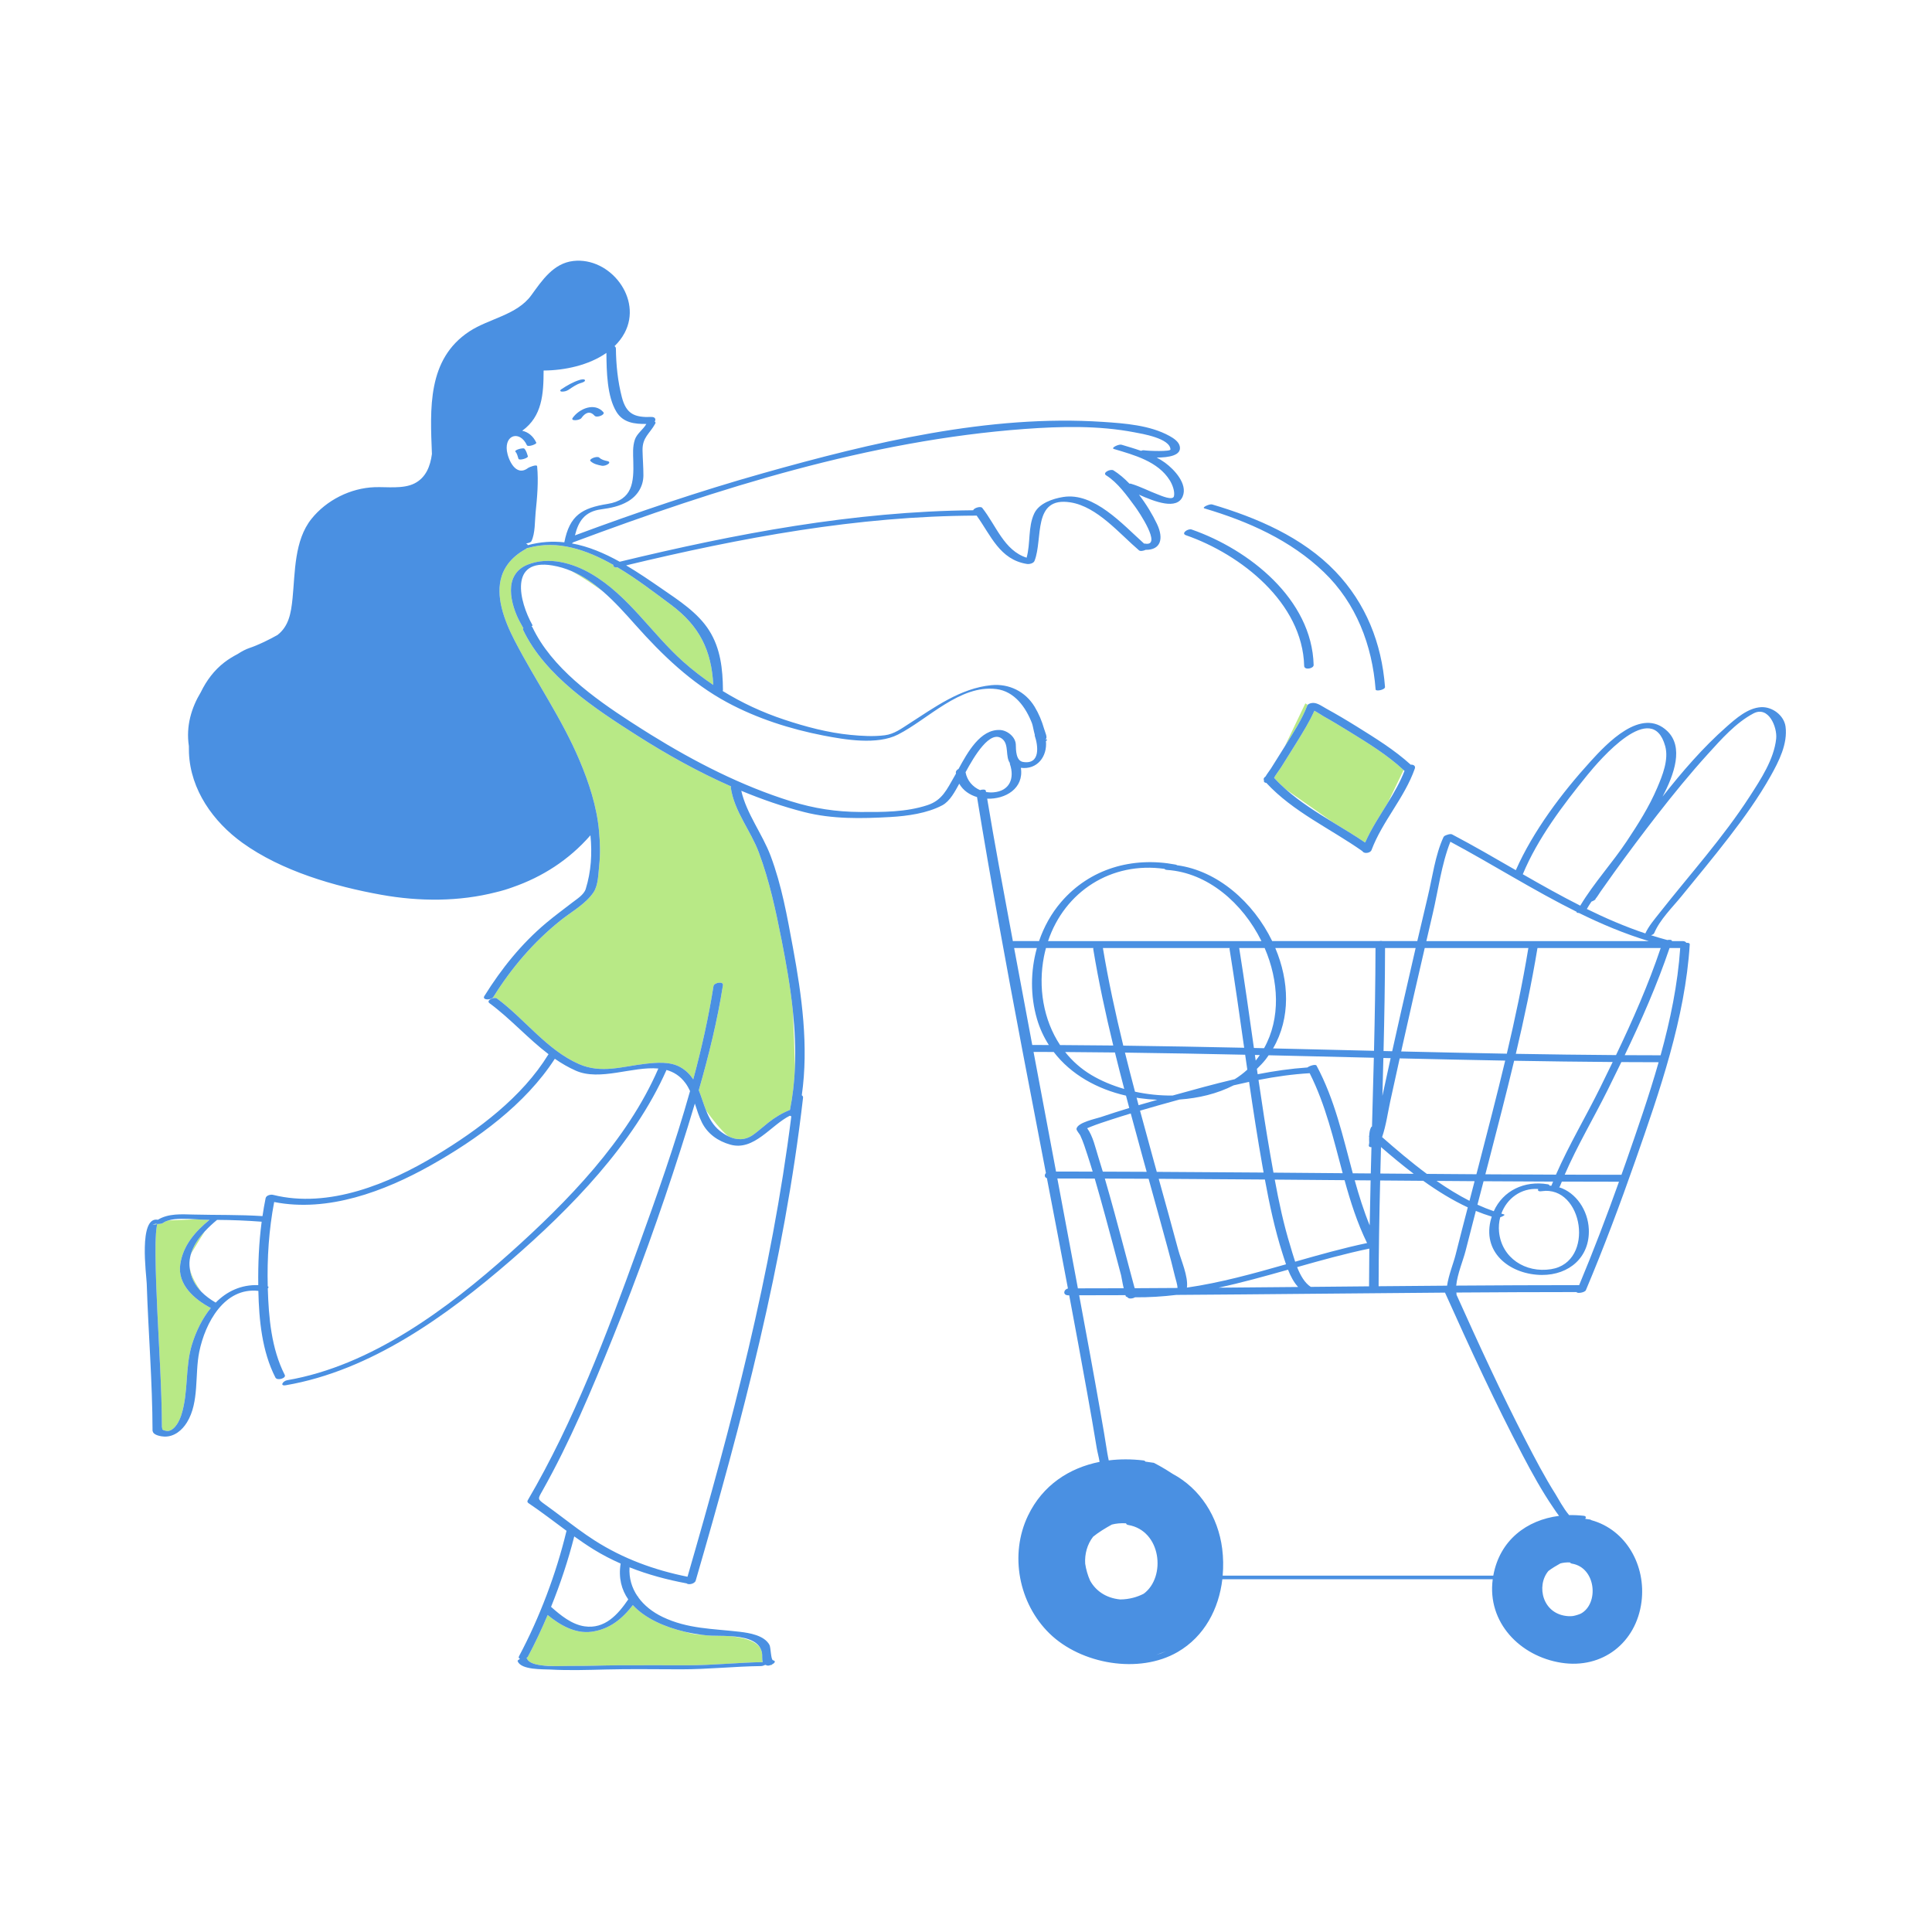 <?xml version="1.0" standalone="no"?>
<svg version="1.1" id="Layer_1" xmlns="http://www.w3.org/2000/svg" xmlns:xlink="http://www.w3.org/1999/xlink" x="0px" y="0px" width="595.28px" height="595.28px" viewBox="0 0 595.28 595.28" enable-background="new 0 0 595.28 595.28" xml:space="preserve">
<path id="color_x5F_2" fill="#b8e986" d="M432.46,237.259l-4.814,10.03c-2.482,4.027-5.108,7.977-7.024,12.313
		c-3.231-2.193-6.625-4.226-10.006-6.287l-14.391-10.074c-1.276-1.127-2.499-2.315-3.653-3.582c0.472-0.919,1.635-2.415,2.133-3.206
		c1.601-2.54,3.199-5.081,4.776-7.635c1.92-3.11,4.07-6.586,5.497-9.829c1.015,0.523,2.186,1.35,2.851,1.721
		c2.704,1.51,5.354,3.118,7.989,4.745C421.536,228.987,427.521,232.649,432.46,237.259z M402.775,217.436
		c0.037-0.098,0.094-0.183,0.159-0.261l-0.737-0.452l-6.371,13.321c0.133-0.214,0.27-0.426,0.401-0.64
		C398.618,225.532,401.161,221.665,402.775,217.436z M55.539,389.573c0.838-5.808,4.607-10.129,9.019-13.714
		c-0.13,0.001-0.261-0.002-0.391,0c-0.978,0.011-2.268-0.081-3.677-0.172l-8.643,0.355c-0.596,0.184-1.129,0.42-1.555,0.738
		c-0.348,0.259-1.16,0.382-1.8,0.342c-0.053,0.139-0.132,0.4-0.205,0.87c-0.102,0.665-0.181,1.331-0.225,2.002
		c-0.145,2.199-0.165,4.405-0.145,6.607c0.055,5.785,0.294,11.567,0.559,17.346c0.547,11.942,1.37,23.899,1.416,35.858
		c0.092,0.103,0.133,0.236,0.089,0.412c-0.127,0.502,1.543,0.745,1.798,0.708c2.158-0.312,3.519-3.153,4.1-4.976
		c2.259-7.086,1.084-14.656,3.299-21.778c1.276-4.103,3.202-8.017,5.782-11.162c-0.046-0.013-0.091-0.026-0.13-0.047
		C59.933,400.335,54.635,395.83,55.539,389.573z M58.746,386.664c0.124-0.319,0.268-0.635,0.451-0.941
		c1.552-2.586,2.874-4.703,3.916-6.332C61.146,381.524,59.464,383.977,58.746,386.664z M62.058,398.03
		c-1.58-2.136-3.149-4.808-3.615-7.442C58.747,393.627,60.099,396.048,62.058,398.03z M47.984,377.041
		c-0.181,0.067-0.362,0.121-0.531,0.157l0,0.109c0.505,0.023,0.798-0.091,0.95-0.191C48.247,377.103,48.105,377.077,47.984,377.041z
		 M240.816,289.62c-1.831-9.239-3.69-18.001-6.97-26.861c-2.53-6.835-7.562-12.647-8.667-20c-0.024-0.16,0.003-0.31,0.069-0.45
		c-10.113-4.452-19.847-9.887-29.007-15.719c-12.831-8.168-28.3-18.286-35.063-32.499c-0.093-0.196-0.042-0.388,0.096-0.563
		c-0.041-0.028-0.073-0.063-0.096-0.104c-0.697-1.242-1.412-2.487-1.965-3.802c-1.359-3.228-2.274-7.039-1.509-10.208
		c0.192-0.794,0.498-1.544,0.921-2.238c0.82-1.34,2.093-2.464,3.998-3.215c6.473-2.552,13.829-0.51,19.611,2.88
		c11.45,6.712,18.537,18.365,28.314,27.073c2.944,2.622,6.027,4.98,9.224,7.135c-0.542-10.548-4.168-18.142-13.104-24.765
		c-4.905-3.636-10.465-7.939-16.403-11.468c-0.921,0.138-1.408-0.282-1.279-0.744c-8.287-4.718-17.263-7.749-26.211-5.259
		c-0.211,0.079-0.421,0.157-0.625,0.246c-0.068,0.048-0.136,0.096-0.218,0.142c-2.354,1.31-4.099,2.825-5.357,4.486
		c-0.901,1.19-1.555,2.455-1.986,3.779c-1.99,6.108,0.619,13.433,4.058,20.063c6.417,12.373,14.471,23.872,19.913,36.753
		c2.923,6.921,5.319,14.216,6.005,21.738c0.319,3.507,0.444,7.051,0.062,10.561c-0.274,2.514-0.277,6.172-1.748,8.353
		c-2.468,3.658-6.82,5.985-10.199,8.697c-8.283,6.646-15.049,14.552-20.667,23.56c-0.132,0.212-0.361,0.379-0.631,0.502
		c0.013,0.011,0.023,0.02,0.037,0.031c0.595-0.259,1.329-0.35,1.692-0.082c8.561,6.316,15.351,15.835,25.247,20.201
		c6.958,3.07,13.466,0.717,20.557-0.079c3.424-0.385,7.533-0.732,10.681,1.027c1.78,0.995,3.033,2.307,4.007,3.787
		c2.561-9.5,4.721-19.08,6.237-28.728c0.178-1.132,3.119-1.596,2.915-0.297c-1.716,10.916-4.38,21.704-7.447,32.363
		c0.821,2.041,1.444,4.201,2.255,6.25c1.941,2.744,4.384,5.843,6.776,7.916c2.495,1.229,5.206,1.401,7.814-0.488
		c1.595-1.155,3.038-2.481,4.585-3.694c2.1-1.646,4.225-2.957,6.664-3.909c0.862-4.315,1.349-8.675,1.532-13.055
		c-0.14-5.131-0.345-11.284-0.642-17.458C243.521,304.113,242.236,296.785,240.816,289.62z M200.492,226.34
		c-2.048-1.293-4.113-2.604-6.15-3.906c1.048,0.679,2.087,1.347,3.104,1.995C198.455,225.071,199.472,225.708,200.492,226.34z
		 M185.649,182.13c-2.919-2.514-6.075-4.698-9.579-6.181C179.157,177.638,182.534,179.891,185.649,182.13z M234.532,508.394
		c0-0.001-0.001-0.002-0.001-0.003c-0.919-2.298-4.06-3.646-9.417-4.261c-2.792-0.174-5.537-0.07-7.238-0.234
		c-0.517-0.05-1.047-0.112-1.582-0.181c-1.776-0.029-3.568-0.385-5.321-0.959c-5.999-1.407-12.127-4.006-15.987-8.198
		c-3.229,4.213-7.184,7.474-12.729,8.213c-5.036,0.671-9.707-2.047-13.512-5.158c-1.876,4.427-3.909,8.747-6.088,12.837
		c-0.091,0.17-0.262,0.315-0.475,0.434c0.102,0.045,0.177,0.111,0.214,0.202c0.47,1.159,2.249,1.738,4.375,2.022
		c1.227,0.101,2.626,0.184,4.179,0.252c1.981,0.015,3.769-0.072,4.655-0.061c4.862,0.059,9.713-0.16,14.573-0.192
		c7.191-0.048,14.384-0.004,21.576-0.004c7.782,0,15.509-0.839,23.28-0.98c-0.334-0.842-0.072-2.004-0.3-3.058
		C234.683,508.828,234.612,508.607,234.532,508.394z M235.626,513.042c0.119-0.001,0.241-0.002,0.357-0.002
		c-0.063-0.026-0.122-0.054-0.178-0.083C235.746,512.986,235.687,513.015,235.626,513.042z M237.451,513.034c0.17,0,0.345,0,0.509,0
		c0,0-0.079-0.054-0.187-0.134C237.668,512.95,237.561,512.995,237.451,513.034z"></path>
	
<path id="color_x5F_1" d="M185.891,126.974c0.73,0.828-2.039,1.867-2.693,1.125c-1.48-1.679-2.916-0.896-4.057,0.709
	c-0.536,0.754-3.451,1.022-2.693-0.044C178.47,125.918,183.178,123.896,185.891,126.974z M173.113,120.658
	c0.683,0.045,1.479-0.169,2.049-0.549c1.181-0.787,2.393-1.662,3.764-2.082c0.268-0.082,1.446-0.4,1.317-0.88
	c-0.125-0.468-1.314-0.185-1.581-0.104c-2.1,0.642-3.918,1.708-5.736,2.918C172.459,120.274,172.554,120.622,173.113,120.658z
	 M181.941,142.073c0.942,0.894,2.211,1.17,3.445,1.419c0.654,0.132,1.533-0.147,2.049-0.549c0.487-0.378,0.324-0.752-0.231-0.864
	c-0.935-0.189-1.845-0.407-2.555-1.081C183.988,140.373,181.287,141.452,181.941,142.073z M365.434,164.925
	c16.928,5.892,35.892,20.804,36.401,40.255c0.036,1.392,2.947,0.84,2.918-0.287c-0.531-20.282-19.904-35.586-37.599-41.745
	C366.069,162.77,363.745,164.337,365.434,164.925z M371.117,156.65c13.473,3.987,26.521,9.783,36.771,19.613
	c9.98,9.572,14.919,22.568,15.957,36.162c0.054,0.693,2.968,0.136,2.898-0.776c-1.03-13.485-5.892-25.77-15.298-35.585
	c-10.104-10.542-24.217-16.569-37.975-20.641C372.731,155.204,370.13,156.357,371.117,156.65z M545.598,239.038
	c-3.739,6.663-8.214,12.89-12.874,18.934c-4.758,6.17-9.729,12.167-14.655,18.201c-2.819,3.453-6.632,7.168-8.388,11.338
	c-0.12,0.285-0.518,0.51-0.979,0.656c1.653,0.527,3.323,1.018,5.011,1.468c0.762-0.146,1.511-0.07,1.429,0.332
	c1.093,0,2.187,0,3.279,0c0.633,0,1.001,0.222,1.158,0.523c0.588-0.045,1.086,0.091,1.06,0.52
	c-1.419,22.686-9.292,45.271-16.75,66.563c-4.709,13.441-9.712,26.813-15.25,39.938c-0.329,0.778-2.711,1.111-2.888,0.596
	c-12.345,0.003-24.689,0.062-37.034,0.147c0.021,0.132,0.034,0.269,0.063,0.395c0.019,0.082,0.003,0.162-0.026,0.24
	c6.801,15.124,13.728,30.22,21.342,44.954c2.9,5.614,5.839,11.246,9.215,16.592c0.691,1.096,2.38,4.327,4.164,6.402
	c1.472-0.035,2.967,0.029,4.472,0.202c0.789,0.09,0.791,0.542,0.473,0.923c0.116,0.021,0.234,0.042,0.351,0.064l1.203,0.172
	c0,0,0.149,0.076,0.391,0.203c10.735,2.988,16.84,14.041,15.407,25.162c-1.62,12.576-12.03,20.763-24.739,18.759
	c-12.702-2.003-22.861-12.435-21.096-25.728c-27.77,0-55.539,0-83.31,0c-1.077,9.095-5.496,17.625-13.772,22.42
	c-11.918,6.906-29.764,3.753-39.458-5.685c-9.495-9.245-12.434-24.284-6.648-36.34c4.507-9.393,12.7-14.696,22.055-16.56
	c-0.244-1.513-0.694-3.112-0.881-4.264c-0.928-5.713-1.94-11.413-2.962-17.109c-1.793-9.99-3.641-19.973-5.516-29.95
	c-0.091,0-0.182,0-0.273,0c-1.81,0-1.479-1.807-0.119-2.095c-2.135-11.335-4.305-22.664-6.484-33.992
	c-0.795-0.263-0.805-1.064-0.304-1.584c-2.429-12.625-4.863-25.249-7.263-37.879c-0.024-0.132-0.05-0.264-0.074-0.396
	c-4.902-25.811-9.651-51.647-13.885-77.565c-2.293-0.678-4.3-2.038-5.476-4.122c-1.327,2.406-2.872,5.402-5.234,6.656
	c-4.657,2.471-10.767,3.313-15.966,3.609c-8.899,0.507-17.937,0.69-26.626-1.535c-6.555-1.678-13.013-3.912-19.335-6.542
	c1.628,7.104,6.479,13.24,9.036,20.046c3.447,9.176,5.1,18.666,6.876,28.264c2.756,14.89,4.888,30.411,2.729,45.509
	c0.266,0.148,0.428,0.4,0.384,0.777c-5.85,50.812-18.848,99.768-33.075,148.762c-0.287,0.989-2.215,1.402-2.798,0.851
	c-6.014-1.121-11.929-2.708-17.586-4.952c-0.211,3.354,0.716,6.349,2.444,8.892c0.157,0.068,0.243,0.174,0.226,0.326
	c1.813,2.527,4.421,4.588,7.5,6.067c7.761,3.729,15.463,3.593,23.792,4.581c2.95,0.35,7.539,1.077,9.151,4.03
	c0.431,0.79,0.408,4.578,1.092,4.742c1.066,0.255,0.44,0.942-0.401,1.345c-0.105,0.05-0.213,0.095-0.322,0.135
	c-0.381,0.14-0.768,0.21-1.038,0.146c-0.161-0.039-0.301-0.087-0.431-0.14c-0.063-0.026-0.122-0.054-0.178-0.083
	c-0.059,0.029-0.118,0.058-0.179,0.085c-0.379,0.171-0.789,0.298-1.046,0.301c-8.244,0.098-16.437,1.002-24.689,1.002
	c-7.749,0-15.514-0.15-23.26,0.052c-5.692,0.148-11.416,0.334-17.104,0.013c-2.232-0.126-8.92,0.184-10.028-2.548
	c-0.094-0.231,0.27-0.511,0.77-0.724c-0.381-0.122-0.582-0.392-0.337-0.852c6.298-11.823,11.435-25.404,14.573-38.43
	c0.015-0.061,0.04-0.118,0.07-0.174c-3.9-2.869-7.732-5.836-11.749-8.548c-0.305-0.206-0.428-0.521-0.229-0.858
	c14.206-24.211,24.361-51.188,33.877-77.503c5.751-15.902,11.518-32.129,16.141-48.602c-0.404-0.86-0.857-1.689-1.415-2.447
	c-1.623-2.206-3.614-3.432-5.84-4.049c-10.157,22.881-29.451,42.617-48.094,58.758c-19.607,16.976-43.039,33.892-69.176,38.377
	c-2.003,0.344-0.939-1.316,0.411-1.548c25.858-4.438,49.475-22.052,68.569-39.127c17.727-15.853,36.188-34.745,45.778-56.906
	c-7.947-0.728-18.013,3.939-25.427,0.668c-2.313-1.021-4.445-2.278-6.471-3.677c-9.053,14.037-23.973,24.834-38.275,32.868
	c-14.226,7.991-31.683,14.541-48.2,11.272c-1.626,8.509-2.208,17.31-1.98,25.957c0.343,0.153,0.281,0.415,0.016,0.682
	c0.274,8.968,1.088,18.542,5.233,26.649c0.506,0.99-2.328,1.89-2.897,0.776c-4.13-8.076-5.042-17.712-5.243-26.682
	c-10.468-1.154-16.382,9.818-18.211,18.78c-1.42,6.957,0.076,15.448-3.786,21.732c-1.501,2.442-3.934,4.479-6.965,4.383
	c-0.873-0.027-3.365-0.392-3.577-1.622c-0.038-0.044-0.065-0.093-0.065-0.155c-0.043-15.151-1.302-30.283-1.795-45.422
	c-0.084-2.564-2.62-20.752,3.445-19.616c3.23-1.979,7.266-1.694,10.959-1.601c7.109,0.179,14.169,0.019,21.268,0.481
	c0.274-1.848,0.584-3.69,0.961-5.519c0.187-0.905,1.567-1.21,2.321-1.023c17.158,4.276,35.738-3.451,50.239-12.206
	c12.989-7.841,26.455-17.888,34.532-31.013c0.025-0.041,0.061-0.079,0.094-0.116c-6.357-4.825-11.735-10.955-18.207-15.729
	c-0.652-0.481-0.132-1.055,0.6-1.373c0.595-0.259,1.329-0.35,1.692-0.082c8.561,6.316,15.351,15.835,25.247,20.201
	c6.958,3.07,13.466,0.717,20.557-0.079c3.424-0.385,7.533-0.732,10.681,1.027c1.78,0.995,3.033,2.307,4.007,3.787
	c2.561-9.5,4.721-19.08,6.237-28.728c0.178-1.132,3.119-1.596,2.915-0.297c-1.716,10.916-4.38,21.704-7.447,32.363
	c0.821,2.041,1.444,4.201,2.255,6.25c0.929,2.35,2.114,4.548,4.176,6.223c0.829,0.673,1.701,1.25,2.601,1.693
	c2.495,1.229,5.206,1.401,7.814-0.488c1.595-1.155,3.038-2.481,4.585-3.694c2.1-1.646,4.225-2.957,6.664-3.909
	c0.862-4.315,1.349-8.675,1.532-13.055c0.243-5.805-0.035-11.643-0.642-17.458c-0.769-7.367-2.053-14.695-3.473-21.86
	c-1.831-9.239-3.69-18.001-6.97-26.861c-2.53-6.835-7.562-12.647-8.667-20c-0.024-0.16,0.003-0.31,0.069-0.45
	c-10.113-4.452-19.847-9.887-29.007-15.719c-12.831-8.168-28.3-18.286-35.063-32.499c-0.093-0.196-0.042-0.388,0.096-0.563
	c-0.041-0.028-0.073-0.063-0.096-0.104c-0.697-1.242-1.412-2.487-1.965-3.802c-1.359-3.228-2.274-7.039-1.509-10.208
	c0.192-0.794,0.498-1.544,0.921-2.238c0.82-1.34,2.093-2.464,3.998-3.215c6.473-2.552,13.829-0.51,19.611,2.88
	c11.45,6.712,18.537,18.365,28.314,27.073c2.944,2.622,6.027,4.98,9.224,7.135c-0.542-10.548-4.168-18.142-13.104-24.765
	c-4.905-3.636-10.465-7.939-16.403-11.468c-0.921,0.138-1.408-0.282-1.279-0.744c-8.287-4.718-17.263-7.749-26.211-5.259
	c-0.168,0.047-0.336,0.103-0.504,0.153c-0.038,0.032-0.078,0.062-0.122,0.093c-0.068,0.048-0.136,0.096-0.218,0.142
	c-2.354,1.31-4.099,2.825-5.357,4.486c-0.901,1.19-1.555,2.455-1.986,3.779c-1.99,6.108,0.619,13.433,4.058,20.063
	c6.417,12.373,14.471,23.872,19.913,36.753c2.923,6.921,5.319,14.216,6.005,21.738c0.319,3.507,0.444,7.051,0.062,10.561
	c-0.274,2.514-0.277,6.172-1.748,8.353c-2.468,3.658-6.82,5.985-10.199,8.697c-8.283,6.646-15.049,14.552-20.667,23.56
	c-0.132,0.212-0.361,0.379-0.631,0.502c-1.065,0.486-2.806,0.268-2.133-0.812c5.23-8.387,11.418-16.107,19.012-22.478
	c2.639-2.214,5.405-4.248,8.13-6.35c1.378-1.063,3.53-2.375,4.08-4.146c1.664-5.357,2.005-10.944,1.451-16.531
	c-6.675,7.649-14.898,12.839-23.918,15.981c-1.642,0.605-3.383,1.137-5.198,1.56c-11.282,2.896-23.515,2.91-35.337,0.785
	c-14.411-2.591-30.697-7.311-42.775-16.012c-8.992-6.478-16.009-16.316-16.476-27.724c-0.028-0.693-0.035-1.395-0.028-2.103
	c-0.943-6.195,0.829-11.856,3.674-16.571c1.739-3.59,4.131-6.796,7.277-9.21c1.318-1.011,2.684-1.829,4.078-2.559
	c1.363-0.883,2.572-1.498,3.483-1.802c2.979-0.993,6.245-2.644,8.78-4.054c3.449-2.688,4.184-6.563,4.661-11.376
	c0.794-8.001,0.512-17.783,5.82-24.409c4.635-5.786,12.025-9.486,19.423-9.764c3.826-0.144,8.82,0.618,12.333-1.167
	c3.557-1.807,4.872-5.372,5.359-9.068c-0.539-13.881-1.506-29.207,11.548-37.77c6.037-3.96,14.631-5.029,19.057-11.119
	c3.313-4.559,6.804-9.886,12.988-10.58c11.271-1.264,21.39,11.593,15.778,22.16c-0.818,1.54-1.883,2.891-3.109,4.093
	c0.251,0.153,0.42,0.398,0.425,0.755c0.06,5.038,0.569,10.086,1.841,14.974c1.349,5.183,3.914,6.272,9.073,6.086
	c1.258-0.046,1.47,0.797,1.036,1.43c0.241,0.105,0.345,0.301,0.173,0.617c-1.695,3.126-4,4.19-3.918,8.27
	c0.052,2.554,0.271,5.101,0.268,7.656c-0.003,3.407-1.832,6.323-4.767,8.043c-2.601,1.523-5.343,2.045-8.295,2.447
	c-5.067,0.69-6.961,3.695-8.029,8.018c19.048-7.08,38.315-13.611,57.877-19.128c33.466-9.439,69.692-18.173,104.778-15.836
	c6.703,0.447,14.521,1.003,20.54,4.342c1.21,0.672,2.809,1.684,3.149,3.147c0.67,2.872-3.429,3.505-7.101,3.501
	c0.889,0.477,1.754,0.992,2.566,1.585c2.795,2.042,7.054,6.531,5.446,10.389c-1.768,4.243-8.505,1.677-13.476-0.538
	c2.252,2.92,4.164,6.112,5.53,8.972c2.22,4.644,1.132,8.084-3.463,8.027c-0.69,0.323-1.652,0.495-2.047,0.159
	c-6.049-5.144-12.852-13.463-21.105-14.782c-11.863-1.896-8.402,11.29-11.101,18.033c-0.311,0.778-1.611,1.055-2.344,0.938
	c-8.385-1.347-11.08-8.766-15.488-14.908c-0.058,0.008-0.115,0.015-0.169,0.015c-36.589,0.108-72.375,6.814-107.823,15.329
	c3.74,2.208,7.39,4.707,10.984,7.187c5.225,3.606,11.152,7.403,14.614,12.897c3.507,5.565,4.175,11.901,4.233,18.354
	c0.001,0.09-0.04,0.175-0.106,0.254c5.912,3.652,12.228,6.592,18.982,8.836c6.606,2.195,13.457,4.025,20.405,4.701
	c3.507,0.341,7.114,0.563,10.624,0.112c2.855-0.367,5.059-2.037,7.42-3.549c7.854-5.03,15.819-10.942,25.388-11.879
	c5.457-0.534,10.48,1.961,13.32,6.648c1.281,2.116,2.228,4.395,2.909,6.771c0.278,0.972,1.189,2.831,0.483,3.208
	c0.004,0.025,0.009,0.052,0.012,0.077c0.672,0.003,0.51,0.239,0.077,0.491c0.474,4.774-2.667,8.906-7.716,8.273
	c0.971,6.371-4.783,9.708-10.387,9.505c2.26,13.636,4.824,27.224,7.345,40.813c0.191,1.031,0.386,2.062,0.577,3.093
	c0.108-0.021,0.221-0.035,0.342-0.035c2.573,0,5.146,0,7.721,0c1.498-4.38,3.757-8.486,6.777-12.001
	c8.904-10.361,22.019-14.056,35.27-11.563c0.242,0.045,0.387,0.117,0.468,0.203c12.485,1.67,23.523,11.398,29.316,23.361
	c11.008,0,22.016,0,33.023,0c0.324-0.077,0.665-0.078,0.964,0c3.574,0,7.149,0,10.725,0c1.063-4.559,2.125-9.117,3.221-13.667
	c1.425-5.915,2.281-12.802,4.852-18.369c0.133-0.289,0.543-0.514,1.014-0.658c0.59-0.231,1.285-0.35,1.599-0.185
	c6.64,3.494,13.148,7.28,19.67,11.039c5.362-12.114,14.235-23.86,23.007-33.498c4.95-5.439,15.709-17.001,23.677-9.347
	c5.104,4.904,2.15,13.317-1.471,20.177c6.042-7.678,12.448-15.12,19.685-21.498c2.896-2.552,6.564-5.814,10.644-6.054
	c3.464-0.204,7.104,2.509,7.569,6.003C550.849,229.168,548.088,234.6,545.598,239.038z M51.847,376.042
	c-0.596,0.184-1.129,0.42-1.555,0.738c-0.348,0.259-1.16,0.382-1.8,0.342c-0.053,0.139-0.132,0.4-0.205,0.87
	c-0.102,0.665-0.181,1.331-0.225,2.002c-0.145,2.199-0.165,4.405-0.145,6.607c0.055,5.785,0.294,11.567,0.559,17.346
	c0.547,11.942,1.37,23.899,1.416,35.858c0.092,0.103,0.133,0.236,0.089,0.412c-0.127,0.502,1.543,0.745,1.798,0.708
	c2.158-0.312,3.519-3.153,4.1-4.976c2.259-7.086,1.084-14.656,3.299-21.778c1.276-4.103,3.202-8.017,5.782-11.162
	c-0.046-0.013-0.091-0.026-0.13-0.047c-4.898-2.627-10.196-7.133-9.292-13.39c0.838-5.808,4.607-10.129,9.019-13.714
	c-0.13,0.001-0.261-0.002-0.391,0c-0.978,0.011-2.268-0.081-3.677-0.172C57.587,375.5,54.177,375.323,51.847,376.042z
	 M47.454,377.307c0.505,0.023,0.798-0.091,0.95-0.191c-0.157-0.014-0.299-0.039-0.42-0.075c-0.181,0.067-0.362,0.121-0.531,0.157
	c-0.225,0.049-0.427,0.066-0.569,0.038C47.102,377.28,47.287,377.299,47.454,377.307z M79.577,395.967
	c-0.082-6.516,0.193-13.07,1.047-19.54c-4.572-0.346-9.154-0.542-13.739-0.564c-1.263,1.041-2.568,2.225-3.772,3.529
	c-1.967,2.132-3.649,4.585-4.367,7.272c-0.277,1.037-0.414,2.107-0.365,3.207c0.011,0.244,0.038,0.479,0.062,0.716
	c0.305,3.04,1.657,5.46,3.615,7.442c1.257,1.273,2.76,2.366,4.395,3.326C69.861,397.924,74.231,395.783,79.577,395.967z
	 M210.973,502.756c-5.999-1.407-12.127-4.006-15.987-8.198c-3.229,4.213-7.184,7.474-12.729,8.213
	c-5.036,0.671-9.707-2.047-13.512-5.158c-1.876,4.427-3.909,8.747-6.088,12.837c-0.091,0.17-0.262,0.315-0.475,0.434
	c0.102,0.045,0.177,0.111,0.214,0.202c0.47,1.159,2.249,1.738,4.375,2.022c1.335,0.179,2.801,0.242,4.179,0.252
	c1.981,0.015,3.769-0.072,4.655-0.061c4.862,0.059,9.713-0.16,14.573-0.192c7.191-0.048,14.384-0.004,21.576-0.004
	c7.782,0,15.509-0.839,23.28-0.98c-0.334-0.842-0.072-2.004-0.3-3.058c-0.051-0.236-0.122-0.457-0.201-0.67
	c-1.173-3.156-5.343-4.01-9.419-4.264c-2.792-0.174-5.537-0.07-7.238-0.234c-0.517-0.05-1.047-0.112-1.582-0.181
	C214.576,503.496,212.782,503.18,210.973,502.756z M191.231,481.759c-2.843-1.259-5.62-2.678-8.289-4.33
	c-2.055-1.271-4.043-2.635-6.004-4.036c-1.835,7.217-4.266,14.585-7.155,21.715c0.034,0.02,0.07,0.037,0.098,0.063
	c2.854,2.544,6.302,5.357,10.231,5.928c6.24,0.906,10.275-3.626,13.462-8.298C191.514,489.834,190.518,486.192,191.231,481.759z
	 M243.818,343.94c-0.18-0.029-0.334-0.086-0.45-0.175c-5.906,2.944-11.049,10.956-18.338,8.915
	c-3.772-1.056-6.993-3.284-8.774-6.854c-0.897-1.799-1.505-3.811-2.16-5.799c-1.419,4.771-2.898,9.518-4.405,14.235
	c-6.222,19.488-13.158,38.764-20.816,57.734c-6.504,16.113-13.286,32.329-21.834,47.487c-1.337,2.371-1.467,2.387,0.825,4.033
	c1.792,1.287,3.562,2.605,5.323,3.934c3.283,2.477,6.562,4.983,10.031,7.197c8.835,5.638,18.399,9.12,28.611,11.173
	C225.386,439.06,237.752,392.312,243.818,343.94z M176.597,167.103c-0.101,0.121-0.243,0.231-0.419,0.326
	c5.124,0.925,10.023,3.015,14.768,5.652c35.815-8.658,71.97-15.517,108.919-15.861c0.195-0.713,2.294-1.345,2.779-0.732
	c4.326,5.467,6.712,13.111,13.67,15.347c1.249-4.482,0.387-9.401,2.329-13.584c1.49-3.209,5.759-4.612,8.956-5.123
	c9.484-1.517,18.3,8.443,24.908,14.364c0.113-0.011,0.222-0.013,0.317,0.004c5.354,0.955-1.946-9.853-3.122-11.439
	c-2.468-3.333-5.295-7.36-8.879-9.593c-1.283-0.8,1.348-2.101,2.273-1.523c1.704,1.062,3.354,2.474,4.906,4.086
	c0.178-0.02,0.336-0.02,0.454,0.016c2.905,0.858,5.587,2.301,8.42,3.353c0.673,0.25,4.539,1.995,4.848,0.466
	c0.306-1.515-0.503-3.582-1.292-4.854c-3.636-5.861-11-7.813-17.21-9.664c-1.099-0.328,1.516-1.563,2.328-1.32
	c1.972,0.588,4.011,1.18,6.008,1.883c0.298-0.132,0.625-0.202,0.93-0.159c1.564,0.222,8.176,0.43,8.152-0.259
	c-0.12-3.465-8.868-4.855-11.125-5.288c-11.06-2.12-22.643-1.851-33.817-1.029C268.004,135.677,221.131,150.459,176.597,167.103z
	 M160.896,167.387c-0.015,0.02-0.027,0.04-0.041,0.059c0.024-0.01,0.049-0.024,0.073-0.033
	C160.912,167.405,160.905,167.396,160.896,167.387z M173.881,167.098c1.62-8.343,5.489-10.577,13.323-11.831
	c7.717-1.236,8.105-6.617,7.923-13.2c-0.063-2.269-0.238-4.402,0.474-6.579c0.623-1.905,2.576-3.134,3.554-4.865
	c-3.584,0.056-7.141-0.345-9.202-3.698c-2.93-4.766-3.052-12.468-3.113-18.189c-5.43,3.818-12.895,5.398-19.347,5.426
	c-0.015,7.219-0.426,14.118-6.595,18.562c1.74,0.361,3.357,1.552,4.346,3.676c0.203,0.437-2.587,1.443-2.897,0.776
	c-2.135-4.583-6.866-3.321-6.164,1.776c0.344,2.49,2.677,8.189,6.557,5.215c0.261-0.2,2.69-1.187,2.755-0.518
	c0.456,4.711,0.019,9.548-0.463,14.241c-0.271,2.634-0.091,6.441-1.31,8.881c-0.179,0.357-0.938,0.581-1.631,0.669
	c0.26,0.117,0.454,0.305,0.542,0.53C166.512,166.926,170.254,166.703,173.881,167.098z M294.553,238.352
	c-0.011-0.089-0.033-0.171-0.042-0.262c-0.049-0.505,0.329-0.918,0.828-1.17c2.801-5.136,6.736-12.292,12.796-11.998
	c2.245,0.109,4.801,2.149,4.854,4.538c0.035,1.58,0.011,4.959,2.247,5.313c5.512,0.872,4.559-5.264,3.608-8.016
	c-0.039-0.113-0.034-0.223-0.005-0.329c-0.386-1.364-0.611-2.91-0.864-3.566c-1.891-4.898-5.354-9.856-10.999-10.552
	c-11.207-1.381-21.002,9.287-30.311,14.026c-6.396,3.256-16.28,1.59-22.959,0.292c-10.194-1.98-20.464-5.255-29.63-10.198
	c-11.051-5.96-19.987-14.556-28.276-23.873c-3.137-3.526-6.453-7.243-10.151-10.429c-2.919-2.514-6.075-4.698-9.579-6.181
	c-1.85-0.784-3.795-1.375-5.852-1.717c-13.407-2.234-10.279,11.046-6.142,18.416c0.047,0.083-0.08,0.211-0.301,0.348
	c0.13,0.077,0.235,0.181,0.301,0.319c5.876,12.349,18.792,21.688,30.265,29.12c1.048,0.679,2.087,1.347,3.104,1.995
	c1.009,0.642,2.025,1.279,3.046,1.911c13.517,8.377,28.025,15.82,43.202,20.542c7.166,2.23,13.882,3.262,21.379,3.304
	c6.896,0.038,14.067,0.074,20.697-2.109c4.583-1.509,5.991-4.886,8.315-8.898C294.237,238.917,294.393,238.639,294.553,238.352z
	 M301.958,243.445c0.787-0.25,1.711-0.251,1.785,0.203c0.021,0.123,0.042,0.246,0.063,0.369c0.766,0.141,1.564,0.181,2.374,0.109
	c4.92-0.439,6.485-4.306,4.998-8.702c-0.041-0.123-0.043-0.239-0.025-0.352c-1.403-1.971-0.268-5.505-2.172-7.257
	c-3.758-3.457-8.874,5.314-11.478,10.122C297.971,240.504,299.698,242.459,301.958,243.445z M469.199,269.369
	c5.844,3.357,11.714,6.654,17.705,9.681c4.162-6.947,9.895-13.184,14.36-19.904c3.468-5.219,6.878-10.596,9.337-16.378
	c1.612-3.79,3.632-8.701,2.471-12.891c-4.048-14.613-20.076,4.118-23.973,8.91C481.617,247.989,473.777,258.326,469.199,269.369z
	 M439.479,289.967c22.845,0,45.689,0,68.534,0c-7.455-2.251-14.574-5.251-21.51-8.666c-0.489,0.002-0.83-0.109-0.707-0.357
	c-13.246-6.583-25.854-14.592-38.915-21.591c-2.74,6.907-3.774,15.131-5.446,22.201
	C440.773,284.356,440.133,287.164,439.479,289.967z M461.885,379.604c0.82,8.034,8.147,12.695,16.026,11.453
	c13.675-2.157,9.882-25.927-2.911-24.029c-1.054,0.156-1.27-0.239-1.041-0.679c-5.285-0.375-9.665,2.92-11.37,7.583
	c0.269,0.078,0.534,0.171,0.803,0.244c0.505,0.137-0.313,0.605-1.151,0.891C461.866,376.498,461.724,378.027,461.885,379.604z
	 M478.533,364.063c-7.141-0.025-14.282-0.062-21.424-0.106c-0.628,2.407-1.254,4.815-1.882,7.222
	c1.655,0.757,3.332,1.429,5.027,2.015c2.843-6.333,9.428-9.509,16.61-8.302c0.442,0.074,0.579,0.234,0.534,0.425
	c0.203,0.005,0.407,0.008,0.606,0.024C478.176,364.913,478.357,364.489,478.533,364.063z M448.478,386.676
	c1.23-4.895,2.496-9.78,3.769-14.663c-4.76-2.216-9.342-5.051-13.723-8.187c-4.425-0.034-8.85-0.068-13.274-0.104
	c-0.262,10.861-0.461,21.724-0.478,32.589c7.031-0.063,14.063-0.123,21.096-0.174C446.33,392.899,447.851,389.167,448.478,386.676z
	 M349.63,396.919c4.393-0.019,8.785-0.048,13.178-0.076c-0.037-1.158-0.542-2.543-0.773-3.516c-0.723-3.058-1.531-6.095-2.352-9.128
	c-1.896-7.01-3.848-14.005-5.783-21.004c-4.494-0.022-8.989-0.041-13.483-0.055c1.035,3.543,2.028,7.099,3.001,10.66
	c1.548,5.666,3.049,11.343,4.553,17.02c0.5,1.887,0.995,3.775,1.515,5.657C349.525,396.627,349.576,396.775,349.63,396.919z
	 M339.789,361.001c4.506,0.013,9.013,0.03,13.519,0.052c-0.352-1.275-0.708-2.549-1.057-3.824c-1.288-4.708-2.578-9.426-3.85-14.15
	c-2.013,0.612-4.021,1.235-6.02,1.888c-2.117,0.691-4.246,1.376-6.315,2.202c-0.363,0.146-0.729,0.294-1.09,0.453
	c1.778,2.432,2.539,6.032,3.413,8.807C338.868,357.948,339.333,359.473,339.789,361.001z M350.812,340.529
	c1.92-0.567,3.844-1.121,5.771-1.663c-1.866-0.089-3.711-0.258-5.51-0.508c-0.293-0.041-0.582-0.1-0.874-0.146
	C350.403,338.985,350.604,339.758,350.812,340.529z M326.631,322.001c5.462,0.027,10.924,0.074,16.385,0.137
	c-2.384-9.842-4.526-19.737-6.171-29.713c-0.019-0.111,0.01-0.218,0.069-0.319c-4.879,0-9.757,0-14.635,0
	c-0.229,0.847-0.439,1.706-0.611,2.585C319.819,304.121,321.441,314.176,326.631,322.001z M431.267,326.101
	c-0.978,4.404-1.958,8.809-2.906,13.22c-0.781,3.632-1.302,7.501-2.513,11.043c4.304,3.781,8.915,7.715,13.79,11.33
	c5.089,0.039,10.178,0.078,15.267,0.11c0.232-0.895,0.468-1.789,0.699-2.685c2.778-10.743,5.586-21.511,8.168-32.329
	C452.936,326.594,442.102,326.354,431.267,326.101z M464.275,324.657c2.53-10.741,4.825-21.534,6.613-32.408
	c0.008-0.049,0.027-0.097,0.053-0.145c-10.652,0-21.306,0-31.959,0c-2.329,10.028-4.623,20.064-6.862,30.112
	c-0.13,0.583-0.255,1.167-0.385,1.751C442.582,324.222,453.428,324.461,464.275,324.657z M425.301,361.582
	c3.428,0.028,6.857,0.056,10.286,0.083c-3.504-2.658-6.866-5.461-10.079-8.24C425.435,356.144,425.368,358.863,425.301,361.582z
	 M428.477,326.036c-0.745-0.018-1.49-0.035-2.236-0.052c-0.096,3.894-0.195,7.788-0.303,11.681
	C426.776,333.787,427.617,329.909,428.477,326.036z M423.302,325.913c-10.804-0.258-21.606-0.523-32.409-0.77
	c-0.283,0.401-0.552,0.808-0.859,1.199c-0.853,1.085-1.788,2.065-2.762,2.994c0.079,0.55,0.156,1.101,0.236,1.65
	c5.101-0.995,10.224-1.735,15.34-2.081c0.481-0.444,2.494-1.135,2.799-0.57c5.601,10.415,8.115,21.89,11.167,33.177
	c1.849,0.016,3.698,0.031,5.547,0.046c0.067-2.694,0.134-5.389,0.206-8.083c-0.488-0.008-0.857-0.167-0.811-0.544
	c0.033-0.266,0.075-0.541,0.121-0.819c-0.028-0.563-0.043-1.215-0.02-1.877c-0.009-0.008-0.019-0.017-0.027-0.024
	c-0.07-0.062-0.047-0.147,0.037-0.243c0.053-0.997,0.211-1.979,0.588-2.647c0.043-0.075,0.152-0.159,0.286-0.243
	C422.937,340.022,423.127,332.968,423.302,325.913z M365.707,396.732c10.279-1.484,20.431-4.3,30.534-7.182
	c-0.4-1.148-0.737-2.244-1.034-3.168c-2.402-7.488-4.047-15.218-5.477-22.955c-10.904-0.087-21.808-0.159-32.712-0.217
	c2.022,7.289,4.063,14.574,6.011,21.883C363.854,388.192,366.178,393.287,365.707,396.732z M356.425,361.069
	c10.972,0.057,21.943,0.128,32.915,0.215c-0.119-0.663-0.24-1.325-0.357-1.987c-1.529-8.629-2.857-17.288-4.122-25.958
	c-1.59,0.338-3.177,0.694-4.759,1.07c-5.074,2.608-10.847,3.959-16.672,4.374c-0.52,0.143-1.04,0.285-1.558,0.427
	c-3.544,0.97-7.082,1.967-10.607,3.008c1.393,5.169,2.811,10.327,4.225,15.477C355.799,358.82,356.113,359.944,356.425,361.069z
	 M386.905,326.783c0.448-0.555,0.864-1.123,1.261-1.701c-0.503-0.011-1.006-0.021-1.51-0.033
	C386.738,325.627,386.822,326.205,386.905,326.783z M387.765,332.747c1.13,7.749,2.315,15.489,3.663,23.204
	c0.312,1.783,0.628,3.571,0.95,5.358c7.106,0.058,14.214,0.116,21.321,0.177c-2.807-10.469-5.249-21.064-10.165-30.812
	C398.275,330.975,393.007,331.726,387.765,332.747z M399.054,388.748c7.399-2.113,14.776-4.193,22.163-5.745
	c-3.036-6.208-5.116-12.745-6.939-19.372c-7.17-0.061-14.34-0.12-21.51-0.178c1.275,6.887,2.729,13.762,4.796,20.435
	C397.967,385.191,398.439,386.942,399.054,388.748z M422.309,363.697c-1.635-0.014-3.271-0.027-4.906-0.041
	c1.313,4.713,2.771,9.376,4.621,13.904C422.104,372.939,422.197,368.318,422.309,363.697z M389.482,322.968
	c5.158-9.224,4.544-20.743,0.183-30.863c-2.617,0-5.233,0-7.851,0c1.644,10.245,3.078,20.521,4.535,30.794
	C387.394,322.923,388.438,322.944,389.482,322.968z M378.845,292.424c-0.018-0.111,0.011-0.218,0.069-0.319
	c-13.029,0-26.06,0-39.09,0c1.68,10.095,3.854,20.111,6.279,30.073c12.416,0.156,24.831,0.387,37.245,0.656
	C381.904,312.689,380.475,302.542,378.845,292.424z M328.187,324.145c2.191,2.758,4.877,5.17,8.076,7.079
	c2.976,1.775,6.431,3.234,10.134,4.304c-0.98-3.741-1.941-7.487-2.865-11.242C338.416,324.225,333.302,324.174,328.187,324.145z
	 M349.709,336.365c3.756,0.817,7.688,1.234,11.584,1.187c6.282-1.741,12.687-3.528,19.151-5.041c1.38-0.859,2.677-1.834,3.872-2.936
	c-0.221-1.53-0.443-3.061-0.661-4.591c-12.345-0.269-24.689-0.5-37.035-0.659C347.614,328.347,348.651,332.359,349.709,336.365z
	 M375.467,396.754c8.17-0.064,16.339-0.136,24.508-0.213c-1.334-1.414-2.332-3.367-3.114-5.329
	C389.76,393.221,382.64,395.205,375.467,396.754z M421.827,396.338c0.007-3.875,0.036-7.75,0.082-11.625
	c-7.425,1.549-14.827,3.607-22.246,5.706c0.993,2.513,2.326,4.884,4.207,6.086C409.855,396.448,415.841,396.393,421.827,396.338z
	 M452.771,369.995c0.526-2.018,1.051-4.037,1.576-6.055c-3.904-0.025-7.809-0.056-11.713-0.085
	C445.909,366.132,449.292,368.225,452.771,369.995z M479.418,361.926c4.007-9.163,9.248-17.942,13.65-26.862
	c1.286-2.605,2.561-5.22,3.826-7.842c-10.121-0.075-20.241-0.209-30.361-0.386c-2.451,10.242-5.097,20.44-7.728,30.613
	c-0.377,1.457-0.76,2.913-1.14,4.37C464.917,361.865,472.168,361.901,479.418,361.926z M497.921,325.092
	c5.144-10.758,9.964-21.694,13.765-32.987c-12.655,0-25.311,0-37.966,0c-1.808,10.937-4.118,21.794-6.671,32.598
	C477.338,324.882,487.629,325.019,497.921,325.092z M436.18,292.105c-3.141,0-6.281,0-9.422,0
	c-0.021,10.581-0.213,21.159-0.466,31.736c0.888,0.021,1.775,0.041,2.663,0.063c0.884-3.964,1.77-7.928,2.665-11.889
	C433.122,305.374,434.642,298.737,436.18,292.105z M392.94,292.105c4.283,10.132,4.776,21.545-0.688,30.926
	c10.367,0.237,20.733,0.491,31.101,0.739c0.252-10.553,0.441-21.108,0.462-31.665C413.523,292.105,403.232,292.105,392.94,292.105z
	 M322.921,289.967c21.918,0,43.837,0,65.755,0c-5.781-11.718-16.581-21.089-29.042-21.921c-0.493-0.033-0.736-0.159-0.807-0.327
	C342.441,265.37,328.052,274.672,322.921,289.967z M318.053,321.973c1.705,0.002,3.41,0.011,5.115,0.017
	c-1.544-2.415-2.797-5.079-3.656-8.022c-2.054-7.037-2.025-14.739-0.032-21.862c-2.337,0-4.673,0-7.009,0
	C314.322,302.063,316.184,312.019,318.053,321.973z M325.381,360.971c3.764,0.002,7.526,0.014,11.29,0.023
	c-0.526-1.743-1.066-3.482-1.636-5.211c-0.655-1.993-1.291-4.03-2.18-5.935c-0.213-0.456-1.258-1.565-1.166-2.072
	c0.352-1.944,5.972-3.073,7.375-3.548c2.942-0.997,5.906-1.935,8.88-2.839c-0.339-1.267-0.669-2.535-1.005-3.803
	c-8.83-2.008-16.923-6.469-22.271-13.453c-2.071-0.009-4.144-0.017-6.215-0.021C320.762,336.399,323.073,348.685,325.381,360.971z
	 M331.394,393.089c0.24,1.291,0.478,2.582,0.718,3.872c4.706-0.003,9.412-0.015,14.118-0.032c-0.399-1.613-0.636-3.367-0.8-3.984
	c-1.625-6.126-3.234-12.256-4.91-18.368c-1.047-3.819-2.102-7.64-3.218-11.443c-3.839-0.01-7.679-0.021-11.519-0.023
	C327.66,373.102,329.533,383.094,331.394,393.089z M347.639,469.872c-0.472-0.081-0.658-0.283-0.664-0.512
	c-1.619-0.102-3.085,0.038-4.396,0.38c-1.902,1.046-4.119,2.385-5.763,3.735c-1.824,2.332-2.648,5.353-2.452,8.324
	c0.262,1.752,0.776,3.583,1.519,5.228c1.689,3.033,4.769,5.35,9.267,5.788c2.889-0.019,5.341-0.781,7.255-1.769
	C359.348,485.891,357.823,471.616,347.639,469.872z M359.3,508.76c-1.03,0.407-2.085,0.8-3.118,1.166
	C357.26,509.604,358.297,509.209,359.3,508.76z M477.092,484.037c-3.854,4.57-1.832,13.494,6.197,13.932
	c0.48,0.026,0.932,0.003,1.365-0.047c0.901-0.17,1.719-0.431,2.447-0.751c5.625-3.103,4.659-14.119-2.704-15.38
	c-0.377-0.064-0.571-0.207-0.638-0.379c-1.103-0.053-2.1,0.057-2.989,0.303C479.576,482.372,478.203,483.192,477.092,484.037z
	 M445.229,398.277c-27.59,0.202-55.178,0.527-82.769,0.704c-4.222,0.507-8.47,0.78-12.748,0.737
	c-0.534,0.348-1.369,0.446-1.831,0.326c-0.203-0.053-0.39-0.198-0.561-0.406c-0.436-0.088-0.572-0.311-0.52-0.574
	c-4.765,0.019-9.529,0.028-14.294,0.033c2.233,12.005,4.457,24.013,6.565,36.041c0.738,4.206,1.479,8.414,2.121,12.636
	c0.098,0.644,0.281,1.412,0.428,2.197c3.466-0.43,7.051-0.418,10.636,0.01c0.401,0.048,0.595,0.19,0.65,0.367l2.623,0.375
	c0,0,2.761,1.381,5.825,3.422c8.387,4.499,13.971,13.108,15.227,23.059c0.346,2.741,0.388,5.527,0.145,8.275
	c27.793,0,55.586,0,83.38,0c0.003-0.019,0.005-0.037,0.009-0.056c2.002-10.904,10.324-17.096,20.25-18.355
	c-0.684-0.877-1.28-1.802-1.805-2.572c-3.488-5.117-6.486-10.565-9.365-16.042C460.57,432.047,452.824,415.181,445.229,398.277z
	 M498.836,364.104c-5.869-0.001-11.737-0.018-17.606-0.036c-0.195,0.479-0.405,0.955-0.593,1.437
	c-0.043,0.112-0.132,0.213-0.25,0.306c5.262,1.652,8.897,7.126,9.152,12.921c0.379,8.596-6.041,14.148-14.463,14.101
	c-9.248-0.053-18.181-6.312-15.84-16.591c0.108-0.478,0.24-0.938,0.385-1.39c-1.648-0.501-3.278-1.085-4.889-1.75
	c-1.067,4.1-2.131,8.201-3.164,12.31c-0.695,2.765-2.554,7.171-2.884,10.706c12.578-0.087,25.156-0.148,37.735-0.149
	c0.051,0,0.094,0.007,0.142,0.01C490.945,385.476,495.008,374.825,498.836,364.104z M511.049,327.287
	c-3.828-0.005-7.655-0.018-11.483-0.042c-1.399,2.888-2.813,5.767-4.238,8.633c-4.295,8.632-9.363,17.158-13.216,26.053
	c5.77,0.018,11.539,0.035,17.309,0.036c0.063,0,0.114,0.008,0.172,0.012c0.47-1.327,0.952-2.651,1.415-3.98
	C504.491,347.995,508.073,337.72,511.049,327.287z M517.703,292.105c-1.096,0-2.192,0-3.289,0
	c-3.828,11.292-8.65,22.246-13.814,33.009c3.686,0.022,7.371,0.032,11.058,0.036C514.666,314.259,516.947,303.203,517.703,292.105z
	 M540.235,219.834c-5.456,2.9-9.915,7.978-14.009,12.491c-5.506,6.069-10.692,12.424-15.72,18.894
	c-4.486,5.774-8.87,11.63-13.142,17.565c-1.433,1.992-2.859,3.989-4.26,6.004c-0.338,0.486-1.223,1.942-1.461,2.074
	c0.009,0.076-0.024,0.168-0.114,0.278c-0.019,0.026-0.039,0.051-0.062,0.073c-0.15,0.157-0.616,0.415-1.125,0.6
	c-0.504,0.739-0.973,1.494-1.41,2.261c5.846,2.874,11.824,5.447,18.021,7.532c1.036-2.265,2.778-4.292,4.298-6.223
	c9.39-11.928,19.634-23.251,27.892-36.032c3.369-5.216,7.445-11.375,8.125-17.731C547.646,224.089,544.929,217.34,540.235,219.834z
	 M418.076,223.878c5.691,3.55,11.584,7.178,16.57,11.72c0.817-0.047,1.592,0.344,1.275,1.239
	c-3.196,9.046-9.964,16.136-13.337,25.083c-0.381,1.011-2.409,1.188-2.79,0.343c-0.014-0.009-0.029-0.014-0.043-0.023
	c-9.839-6.938-21.319-12.084-29.59-21.029c-0.484-0.023-0.834-0.233-0.711-0.801c0,0,0-0.001,0-0.001
	c-0.244-0.43,0.014-0.852,0.47-1.141c0.484-0.863,1.193-1.711,1.646-2.429c1.426-2.261,2.852-4.522,4.26-6.794
	c0.133-0.214,0.27-0.426,0.401-0.64c2.391-3.873,4.934-7.739,6.548-11.969c0.037-0.098,0.094-0.183,0.159-0.261
	c0.39-0.466,1.212-0.593,1.737-0.593c1.323-0.001,2.927,1.179,4.02,1.779C411.871,220.107,414.997,221.958,418.076,223.878z
	 M432.75,237.522c-0.094-0.089-0.194-0.174-0.29-0.263c-4.939-4.61-10.924-8.272-16.643-11.802
	c-2.635-1.627-5.285-3.235-7.989-4.745c-0.665-0.371-1.836-1.198-2.851-1.721c-1.427,3.243-3.577,6.719-5.497,9.829
	c-1.577,2.554-3.176,5.095-4.776,7.635c-0.498,0.791-1.661,2.287-2.133,3.206c1.154,1.267,2.377,2.455,3.653,3.582
	c4.369,3.86,9.359,7.007,14.391,10.074c3.381,2.061,6.774,4.093,10.006,6.287c1.916-4.337,4.542-8.286,7.024-12.313
	C429.575,244.159,431.407,240.974,432.75,237.522z M161.564,138.238c-0.13-0.142-0.583-0.085-0.732-0.071
	c-0.383,0.037-0.765,0.128-1.127,0.257c-0.214,0.076-1.208,0.421-0.875,0.783c0.519,0.565,0.687,1.445,0.918,2.153
	c0.208,0.636,3.082-0.216,2.897-0.776C162.375,139.759,162.168,138.895,161.564,138.238z" fill="#4a90e2"></path>
</svg>